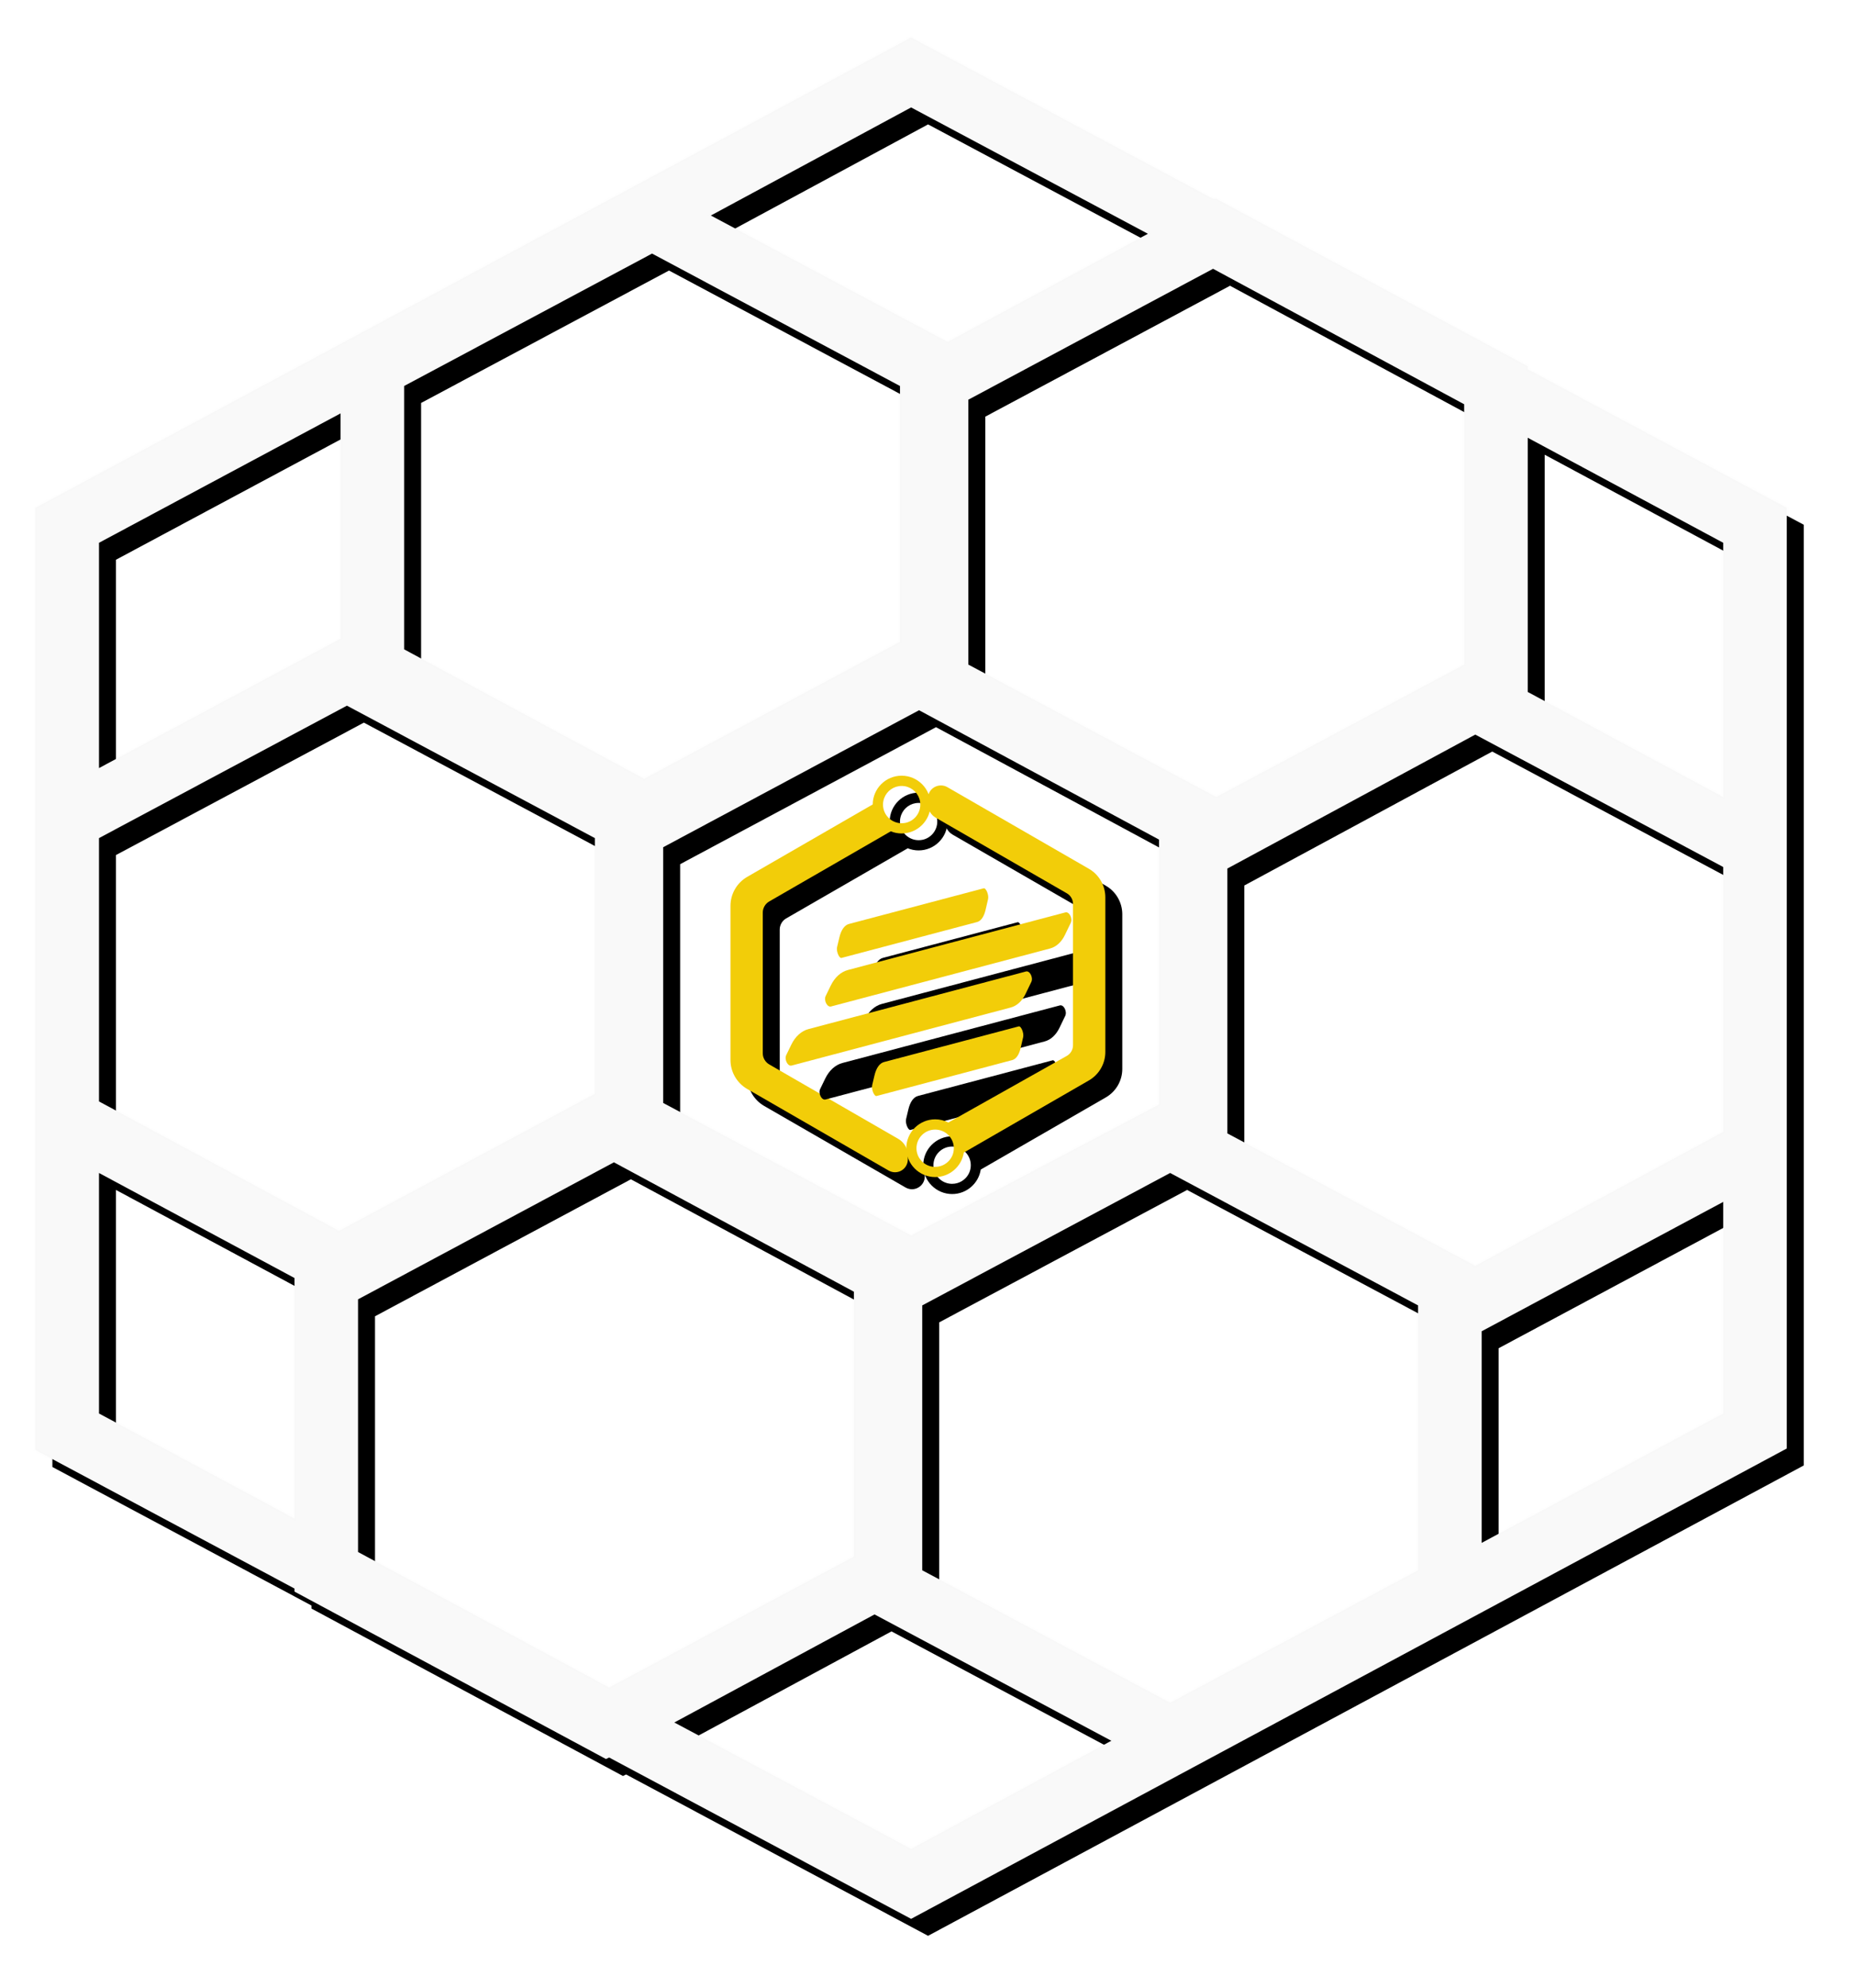 <?xml version="1.0" encoding="UTF-8"?>
<svg width="547px" height="586px" viewBox="0 0 547 586" version="1.1" xmlns="http://www.w3.org/2000/svg" xmlns:xlink="http://www.w3.org/1999/xlink">
    <!-- Generator: Sketch 58 (84663) - https://sketch.com -->
    <title>Logo</title>
    <desc>Created with Sketch.</desc>
    <defs>
        <path d="M76.836,458.107 L168.688,507.459 L169.625,507.011 L258.666,554.568 L516.883,415.933 L516.883,333.38 L516.883,234.227 L516.883,138.663 L440.496,97.835 L440.496,96.938 L348.643,47.586 L347.706,47.586 L258.666,0.028 L0.448,138.663 L0.448,225.702 L0.448,324.856 L0.448,416.382 L76.836,457.21 L76.836,458.107 Z M185.559,238.714 L261.009,198.334 L331.773,236.47 L331.773,314.537 L258.666,353.121 L185.559,314.088 L185.559,238.714 Z M261.946,373.759 L335.053,334.726 L408.16,373.759 L408.16,451.826 L335.053,490.859 L261.946,451.826 L261.946,373.759 Z M425.031,362.094 L351.924,323.061 L351.924,244.995 L425.031,205.513 L498.138,244.546 L498.138,322.612 L425.031,362.094 Z M421.75,108.154 L421.75,184.875 L348.643,223.908 L275.537,184.875 L275.537,106.808 L347.706,68.224 L421.75,108.154 Z M255.385,178.145 L179.935,218.524 L109.172,180.388 L109.172,102.77 L182.278,63.737 L255.385,102.77 L255.385,178.145 Z M92.301,196.988 L165.408,236.022 L165.408,311.396 L89.958,351.775 L19.194,313.639 L19.194,236.022 L92.301,196.988 Z M95.581,371.965 L171.031,331.586 L241.795,369.721 L241.795,447.788 L169.625,486.372 L95.581,446.442 L95.581,371.965 Z M188.839,496.691 L247.887,464.837 L317.714,502.075 L258.666,533.93 L188.839,496.691 Z M498.138,405.614 L426.905,443.75 L426.905,381.387 L498.138,343.251 L498.138,405.614 Z M498.138,148.982 L498.138,223.908 L440.496,192.95 L440.496,118.025 L498.138,148.982 Z M328.492,57.905 L269.444,89.759 L199.618,52.521 L258.666,20.666 L328.492,57.905 Z M19.194,148.982 L90.426,110.846 L90.426,177.247 L19.194,215.383 L19.194,148.982 Z M19.194,405.614 L19.194,334.726 L76.836,365.684 L76.836,436.571 L19.194,405.614 Z" id="path-1"></path>
        <filter x="-4.0%" y="-3.8%" width="109.9%" height="109.5%" filterUnits="objectBoundingBox" id="filter-2">
            <feMorphology radius="3" operator="dilate" in="SourceAlpha" result="shadowSpreadOuter1"></feMorphology>
            <feOffset dx="5" dy="5" in="shadowSpreadOuter1" result="shadowOffsetOuter1"></feOffset>
            <feGaussianBlur stdDeviation="5" in="shadowOffsetOuter1" result="shadowBlurOuter1"></feGaussianBlur>
            <feComposite in="shadowBlurOuter1" in2="SourceAlpha" operator="out" result="shadowBlurOuter1"></feComposite>
            <feColorMatrix values="0 0 0 0 0   0 0 0 0 0   0 0 0 0 0  0 0 0 0.5 0" type="matrix" in="shadowBlurOuter1"></feColorMatrix>
        </filter>
        <filter x="-19.8%" y="-17.1%" width="159.4%" height="142.7%" filterUnits="objectBoundingBox" id="filter-3">
            <feOffset dx="5" dy="5" in="SourceAlpha" result="shadowOffsetOuter1"></feOffset>
            <feGaussianBlur stdDeviation="2.5" in="shadowOffsetOuter1" result="shadowBlurOuter1"></feGaussianBlur>
            <feColorMatrix values="0 0 0 0 0   0 0 0 0 0   0 0 0 0 0  0 0 0 0.5 0" type="matrix" in="shadowBlurOuter1" result="shadowMatrixOuter1"></feColorMatrix>
            <feMerge>
                <feMergeNode in="shadowMatrixOuter1"></feMergeNode>
                <feMergeNode in="SourceGraphic"></feMergeNode>
            </feMerge>
        </filter>
        <path d="M11.487,37.081 L47.337,16.406 L47.337,16.406 C48.334,16.812 49.409,17.035 50.537,17.035 C55.231,17.035 59.06,13.212 59.06,8.524 C59.06,3.836 55.231,0.013 50.537,0.013 C45.842,0.013 42.04,3.81 42.013,8.485 L42.013,8.485 L4.983,29.841 C1.954,31.595 0.066,34.855 0.066,38.365 L0.066,83.826 C0.066,87.322 1.954,90.595 4.996,92.35 L46.695,116.39 C47.272,116.717 47.927,116.901 48.583,116.901 C49.238,116.901 49.894,116.73 50.471,116.39 C51.651,115.709 52.359,114.478 52.359,113.116 L52.359,111.899 C52.359,109.908 51.284,108.062 49.566,107.067 L11.487,85.109 C10.32,84.428 9.585,83.171 9.585,81.823 L9.585,40.368 C9.585,39.019 10.32,37.749 11.487,37.081 Z M45.423,6.534 L45.423,6.534 C46.223,4.478 48.216,3.038 50.55,3.038 C50.838,3.038 51.114,3.064 51.389,3.103 L51.389,3.103 C51.73,3.156 52.058,3.234 52.359,3.352 C54.51,4.098 56.044,6.141 56.044,8.537 C56.044,11.169 54.182,13.382 51.704,13.906 C51.336,13.984 50.943,14.023 50.55,14.023 C47.508,14.023 45.042,11.562 45.042,8.524 C45.042,7.817 45.187,7.149 45.423,6.534 Z" id="path-4"></path>
        <filter x="-8.5%" y="-4.3%" width="133.9%" height="117.1%" filterUnits="objectBoundingBox" id="filter-5">
            <feOffset dx="5" dy="5" in="SourceAlpha" result="shadowOffsetOuter1"></feOffset>
            <feGaussianBlur stdDeviation="2.5" in="shadowOffsetOuter1" result="shadowBlurOuter1"></feGaussianBlur>
            <feColorMatrix values="0 0 0 0 0   0 0 0 0 0   0 0 0 0 0  0 0 0 0.5 0" type="matrix" in="shadowBlurOuter1"></feColorMatrix>
        </filter>
        <path d="M72.789,43.144 L32.808,53.723 C32.113,53.907 31.221,51.759 31.497,50.555 L32.166,47.727 C32.69,45.461 33.7,44.047 35.024,43.707 L74.717,33.206 C75.412,33.022 76.303,35.17 76.028,36.374 L75.254,39.7 C74.769,41.638 73.917,42.843 72.789,43.144 Z" id="path-6"></path>
        <filter x="-22.4%" y="-48.7%" width="189.6%" height="294.7%" filterUnits="objectBoundingBox" id="filter-7">
            <feOffset dx="10" dy="10" in="SourceAlpha" result="shadowOffsetOuter1"></feOffset>
            <feGaussianBlur stdDeviation="5" in="shadowOffsetOuter1" result="shadowBlurOuter1"></feGaussianBlur>
            <feColorMatrix values="0 0 0 0 0   0 0 0 0 0   0 0 0 0 0  0 0 0 0.5 0" type="matrix" in="shadowBlurOuter1"></feColorMatrix>
        </filter>
        <path d="M94.281,50.948 L29.714,68.035 C28.586,68.336 27.511,66.228 28.14,64.945 L29.622,61.894 C30.802,59.458 32.598,57.835 34.723,57.272 L98.831,40.302 C99.959,40.001 101.034,42.109 100.404,43.393 L98.674,46.98 C97.651,49.075 96.117,50.463 94.281,50.948 Z" id="path-8"></path>
        <filter x="-13.8%" y="-36.0%" width="155.1%" height="243.9%" filterUnits="objectBoundingBox" id="filter-9">
            <feOffset dx="10" dy="10" in="SourceAlpha" result="shadowOffsetOuter1"></feOffset>
            <feGaussianBlur stdDeviation="5" in="shadowOffsetOuter1" result="shadowBlurOuter1"></feGaussianBlur>
            <feColorMatrix values="0 0 0 0 0   0 0 0 0 0   0 0 0 0 0  0 0 0 0.5 0" type="matrix" in="shadowBlurOuter1"></feColorMatrix>
        </filter>
        <path d="M82.663,68.349 L18.083,85.449 C16.955,85.751 15.88,83.643 16.509,82.359 L17.991,79.309 C19.171,76.873 20.967,75.249 23.092,74.686 L87.2,57.717 C88.328,57.416 89.403,59.524 88.773,60.807 L87.043,64.395 C86.02,66.477 84.486,67.878 82.663,68.349 Z" id="path-10"></path>
        <filter x="-13.8%" y="-36.0%" width="155.1%" height="243.9%" filterUnits="objectBoundingBox" id="filter-11">
            <feOffset dx="10" dy="10" in="SourceAlpha" result="shadowOffsetOuter1"></feOffset>
            <feGaussianBlur stdDeviation="5" in="shadowOffsetOuter1" result="shadowBlurOuter1"></feGaussianBlur>
            <feColorMatrix values="0 0 0 0 0   0 0 0 0 0   0 0 0 0 0  0 0 0 0.5 0" type="matrix" in="shadowBlurOuter1"></feColorMatrix>
        </filter>
        <path d="M83.135,83.839 L43.154,94.419 C42.459,94.602 41.567,92.455 41.843,91.25 L42.512,88.422 C43.036,86.157 44.046,84.742 45.37,84.402 L85.063,73.901 C85.757,73.718 86.649,75.865 86.374,77.069 L85.6,80.395 C85.128,82.333 84.263,83.538 83.135,83.839 Z" id="path-12"></path>
        <filter x="-22.4%" y="-48.7%" width="189.6%" height="294.7%" filterUnits="objectBoundingBox" id="filter-13">
            <feOffset dx="10" dy="10" in="SourceAlpha" result="shadowOffsetOuter1"></feOffset>
            <feGaussianBlur stdDeviation="5" in="shadowOffsetOuter1" result="shadowBlurOuter1"></feGaussianBlur>
            <feColorMatrix values="0 0 0 0 0   0 0 0 0 0   0 0 0 0 0  0 0 0 0.5 0" type="matrix" in="shadowBlurOuter1"></feColorMatrix>
        </filter>
        <path d="M110.75,32.446 L69.026,8.393 C68.436,8.053 67.78,7.882 67.111,7.882 C66.442,7.882 65.787,8.066 65.197,8.393 C64.003,9.087 63.282,10.318 63.282,11.706 L63.282,13.395 C63.282,15.045 64.174,16.577 65.603,17.402 L104.246,39.674 C105.374,40.315 106.069,41.52 106.069,42.816 L106.069,84.454 C106.069,85.751 105.374,86.955 104.246,87.597 L69.314,107.237 C68.147,106.635 66.823,106.295 65.433,106.295 C60.738,106.295 56.909,110.118 56.909,114.806 C56.909,119.493 60.738,123.316 65.433,123.316 C69.694,123.316 73.235,120.187 73.864,116.102 L110.764,94.825 C113.753,93.096 115.602,89.901 115.602,86.458 L115.602,40.813 C115.589,37.369 113.74,34.161 110.75,32.446 Z M69.235,118.773 C68.593,119.388 67.819,119.847 66.941,120.095 C66.455,120.239 65.944,120.305 65.42,120.305 C65.367,120.305 65.302,120.305 65.249,120.305 C62.286,120.213 59.912,117.791 59.912,114.819 C59.912,111.781 62.377,109.319 65.42,109.319 C65.708,109.319 65.997,109.345 66.272,109.385 C68.908,109.791 70.927,112.069 70.927,114.819 C70.927,116.377 70.284,117.778 69.235,118.773 Z" id="path-14"></path>
        <filter x="-8.5%" y="-4.3%" width="134.1%" height="117.3%" filterUnits="objectBoundingBox" id="filter-15">
            <feOffset dx="5" dy="5" in="SourceAlpha" result="shadowOffsetOuter1"></feOffset>
            <feGaussianBlur stdDeviation="2.5" in="shadowOffsetOuter1" result="shadowBlurOuter1"></feGaussianBlur>
            <feColorMatrix values="0 0 0 0 0   0 0 0 0 0   0 0 0 0 0  0 0 0 0.5 0" type="matrix" in="shadowBlurOuter1"></feColorMatrix>
        </filter>
    </defs>
    <g id="Page-1" stroke="none" stroke-width="1" fill="none" fill-rule="evenodd">
        <g id="LOGO-1-EMMERALD" transform="translate(-220, -2030)" fill-rule="nonzero">
            <g id="Logo-+-Name" transform="translate(230, 2041)">
                <g id="Logo">
                    <g id="honeycombs">
                        <g id="Shape">
                            <use fill="black" fill-opacity="1" filter="url(#filter-2)" xlink:href="#path-1"></use>
                            <use stroke-opacity="0.009" stroke="#AB9797" stroke-width="1" fill="#F9F9F9" xlink:href="#path-1"></use>
                        </g>
                    </g>
                    <g id="inner" transform="translate(200.337, 212.618)">
                        <g id="Group" filter="url(#filter-3)">
                            <g id="Shape">
                                <use fill="black" fill-opacity="1" filter="url(#filter-5)" xlink:href="#path-4"></use>
                                <use fill="#F2CD09" xlink:href="#path-4"></use>
                            </g>
                            <g id="Path">
                                <use fill="black" fill-opacity="1" filter="url(#filter-7)" xlink:href="#path-6"></use>
                                <use fill="#F2CD09" xlink:href="#path-6"></use>
                            </g>
                            <g id="Path">
                                <use fill="black" fill-opacity="1" filter="url(#filter-9)" xlink:href="#path-8"></use>
                                <use fill="#F2CD09" xlink:href="#path-8"></use>
                            </g>
                            <g id="Path">
                                <use fill="black" fill-opacity="1" filter="url(#filter-11)" xlink:href="#path-10"></use>
                                <use fill="#F2CD09" xlink:href="#path-10"></use>
                            </g>
                            <g id="Path">
                                <use fill="black" fill-opacity="1" filter="url(#filter-13)" xlink:href="#path-12"></use>
                                <use fill="#F2CD09" xlink:href="#path-12"></use>
                            </g>
                        </g>
                        <g id="Shape">
                            <use fill="black" fill-opacity="1" filter="url(#filter-15)" xlink:href="#path-14"></use>
                            <use fill="#F2CD09" xlink:href="#path-14"></use>
                        </g>
                    </g>
                </g>
            </g>
        </g>
    </g>
</svg>
